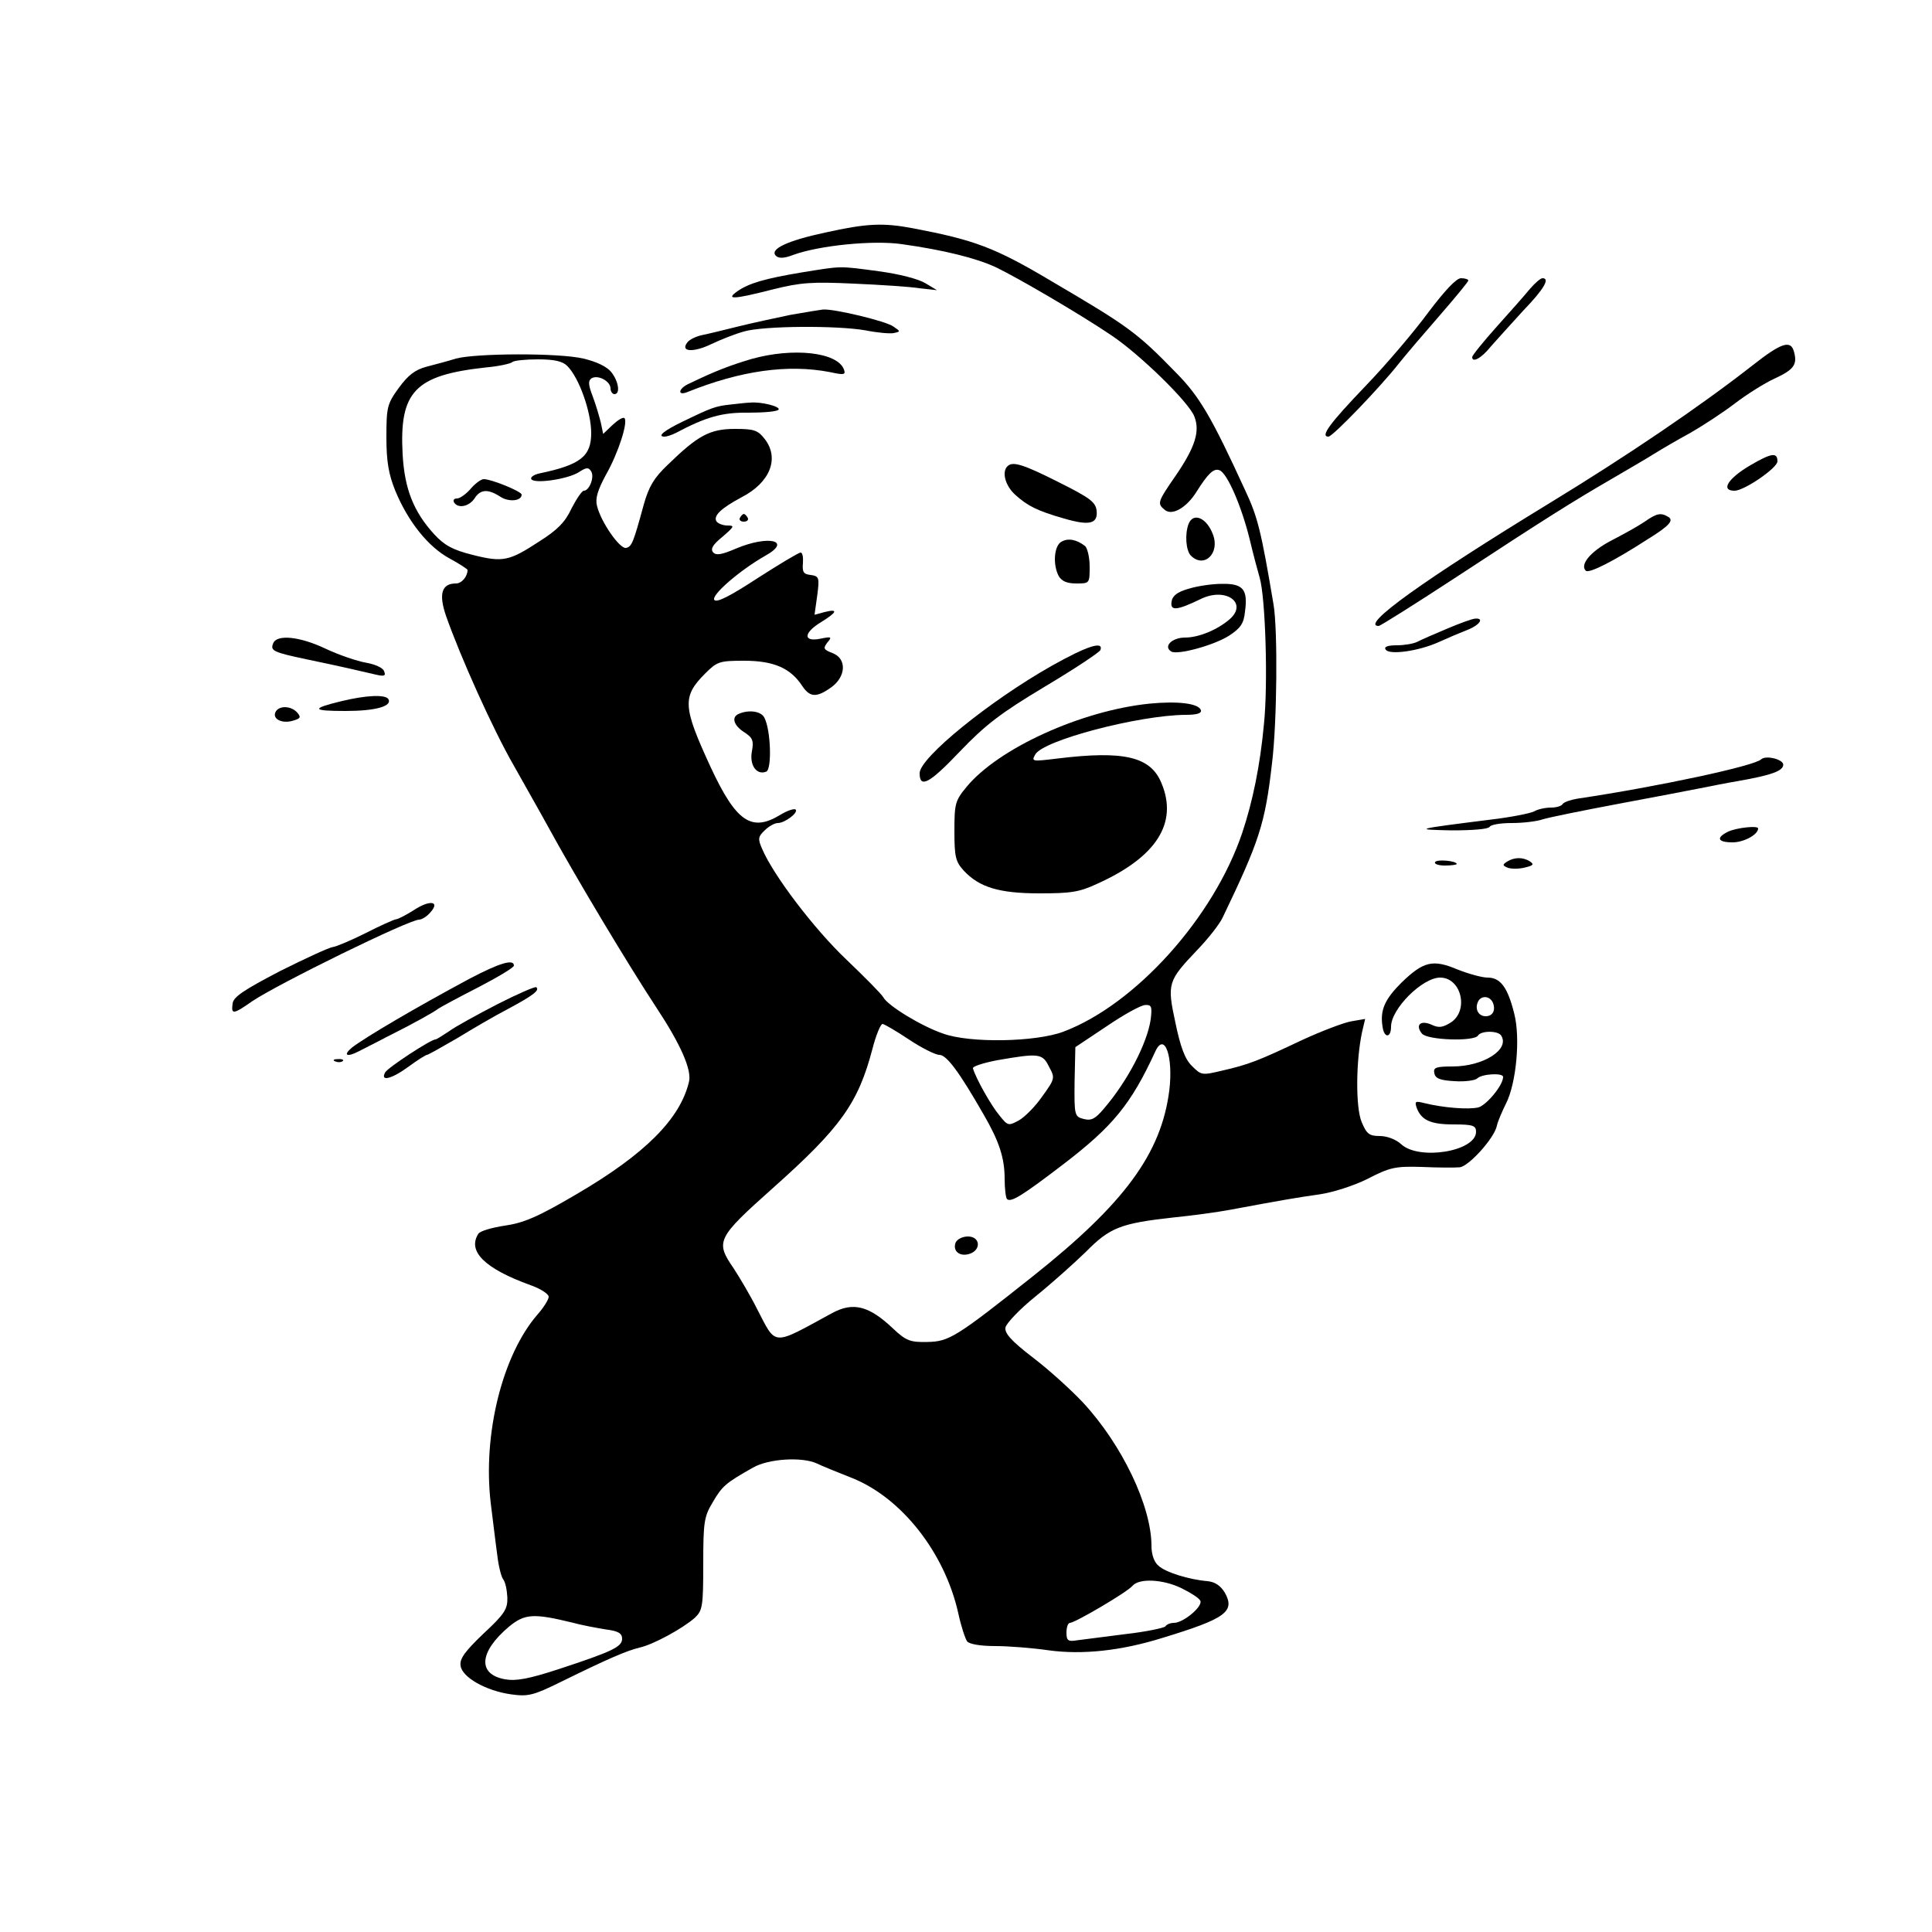 <?xml version="1.0" standalone="no"?>
<!DOCTYPE svg PUBLIC "-//W3C//DTD SVG 20010904//EN"
 "http://www.w3.org/TR/2001/REC-SVG-20010904/DTD/svg10.dtd">
<svg version="1.0" xmlns="http://www.w3.org/2000/svg"
 width="500pt" height="500pt" viewBox="0 0 500 500"
 preserveAspectRatio="xMidYMid meet">

<g transform="translate(0,500) scale(0.1,-0.1)"
fill="#currentColor" stroke="none">
<path d="M2135 4398 c-98 -21 -144 -43 -127 -60 7 -7 21 -7 44 2 68 25 209 39
283 28 107 -15 192 -36 243 -60 56 -27 214 -119 297 -175 74 -49 203 -175 216
-211 15 -38 2 -79 -47 -151 -49 -71 -50 -74 -29 -91 19 -15 56 6 82 48 29 46
44 61 59 55 20 -7 57 -93 78 -178 9 -38 21 -83 26 -100 15 -51 22 -275 11
-380 -10 -107 -29 -199 -56 -280 -74 -220 -277 -445 -463 -515 -72 -27 -242
-30 -311 -5 -56 19 -143 72 -155 94 -5 9 -49 53 -97 99 -82 78 -188 217 -217
286 -11 25 -10 31 7 47 11 11 26 19 34 19 18 0 54 27 46 35 -4 3 -22 -3 -40
-14 -74 -45 -114 -18 -180 124 -72 156 -74 182 -14 242 31 31 37 33 101 33 76
0 120 -19 150 -65 20 -30 37 -31 75 -4 39 28 41 75 3 89 -23 9 -24 12 -13 27
13 15 11 16 -18 10 -45 -9 -44 15 2 43 42 26 45 35 9 26 l-26 -7 7 50 c6 46 5
50 -17 53 -19 2 -22 8 -20 31 1 15 -1 27 -6 27 -5 0 -55 -30 -111 -66 -69 -45
-105 -64 -112 -57 -11 11 65 77 132 115 70 39 8 54 -77 18 -35 -15 -50 -18
-58 -10 -8 9 -2 20 24 41 30 26 32 29 13 29 -12 0 -25 5 -29 11 -8 14 11 33
65 62 74 38 99 101 60 151 -18 23 -28 26 -77 26 -65 0 -96 -17 -174 -93 -36
-34 -49 -57 -62 -103 -27 -99 -31 -109 -46 -112 -16 -3 -65 67 -75 109 -5 19
2 41 23 80 32 56 58 137 48 147 -4 3 -17 -5 -31 -18 l-24 -23 -6 29 c-4 16
-13 47 -21 68 -12 31 -12 41 -3 47 17 10 49 -8 49 -26 0 -8 5 -15 10 -15 16 0
11 33 -8 57 -11 14 -38 27 -72 35 -63 15 -278 14 -330 0 -19 -6 -53 -15 -76
-21 -30 -8 -48 -22 -72 -55 -30 -41 -32 -50 -32 -128 0 -63 6 -96 23 -138 33
-80 85 -145 140 -175 26 -14 47 -28 47 -30 0 -17 -15 -35 -30 -35 -37 0 -45
-27 -26 -83 37 -106 122 -295 175 -387 29 -52 69 -122 87 -155 73 -134 213
-367 283 -473 62 -94 92 -161 84 -192 -23 -96 -114 -187 -290 -290 -102 -60
-138 -75 -187 -82 -33 -5 -64 -14 -68 -21 -29 -45 16 -90 135 -133 26 -9 47
-23 47 -30 0 -7 -13 -28 -29 -46 -91 -105 -142 -310 -121 -488 6 -47 13 -107
17 -135 3 -27 10 -55 15 -62 6 -7 10 -28 11 -47 1 -30 -7 -43 -62 -94 -48 -46
-62 -65 -59 -83 4 -30 66 -65 131 -74 44 -6 57 -3 130 33 122 60 169 80 202
88 36 8 111 49 143 77 20 19 22 29 22 139 0 109 2 123 25 161 24 41 33 49 104
89 40 23 126 28 164 11 12 -6 54 -23 92 -38 128 -51 240 -193 275 -350 7 -33
18 -66 23 -73 6 -7 34 -12 73 -12 34 0 97 -5 138 -11 88 -12 188 -1 294 32
164 50 189 68 162 117 -11 18 -25 28 -45 30 -48 4 -109 23 -127 40 -11 9 -18
29 -18 51 0 103 -76 262 -177 371 -30 32 -87 84 -129 116 -56 43 -74 63 -72
78 2 11 36 47 78 81 41 33 99 85 130 115 62 63 90 74 225 89 50 5 116 14 148
20 134 25 175 32 232 40 34 5 88 22 124 40 58 30 72 33 140 31 42 -2 86 -2 98
-1 23 1 91 76 97 108 2 10 13 36 24 58 26 52 37 168 21 231 -17 69 -36 94 -69
94 -15 0 -50 10 -78 21 -64 27 -88 21 -145 -34 -43 -43 -56 -71 -49 -114 4
-30 22 -30 22 0 0 46 81 127 127 127 55 0 75 -85 28 -116 -21 -13 -31 -15 -50
-6 -29 13 -43 -1 -25 -23 14 -17 135 -21 145 -5 8 13 52 13 60 0 23 -36 -46
-80 -126 -80 -43 0 -50 -3 -47 -17 2 -14 15 -19 52 -21 27 -2 54 2 59 7 12 12
67 15 67 4 0 -22 -43 -73 -64 -79 -26 -6 -90 -1 -139 11 -24 6 -26 5 -21 -11
12 -33 36 -44 96 -44 50 0 58 -3 58 -19 0 -51 -148 -75 -194 -32 -13 12 -36
21 -55 21 -27 0 -34 5 -47 36 -16 38 -15 158 1 233 l8 34 -35 -6 c-19 -3 -77
-25 -129 -49 -112 -53 -137 -63 -207 -79 -51 -12 -53 -12 -77 12 -18 17 -30
49 -43 112 -22 102 -20 108 57 189 27 28 57 66 65 83 95 198 110 242 128 400
13 106 15 344 4 410 -32 190 -41 227 -73 295 -88 192 -119 244 -178 304 -103
106 -124 121 -325 239 -146 87 -199 106 -356 136 -79 15 -121 13 -229 -11z
m-667 -345 c31 -31 62 -119 62 -174 0 -60 -28 -82 -133 -104 -15 -3 -25 -10
-22 -15 8 -13 95 0 123 18 20 13 25 13 32 2 9 -15 -5 -50 -19 -50 -5 0 -19
-21 -32 -46 -16 -35 -37 -56 -83 -85 -78 -51 -94 -55 -173 -35 -52 13 -73 25
-99 53 -54 59 -77 118 -82 207 -9 163 32 205 215 225 34 3 65 10 69 14 4 4 34
7 66 7 43 0 64 -5 76 -17z m2396 -1649 c7 -19 -1 -34 -19 -34 -18 0 -28 17
-21 35 7 20 32 19 40 -1z m-886 -42 c-9 -62 -60 -160 -121 -231 -22 -26 -32
-32 -52 -27 -24 6 -25 9 -24 96 l2 90 81 54 c44 30 89 55 100 55 16 1 18 -4
14 -37z m-626 -52 c33 -22 69 -40 79 -40 19 0 52 -45 115 -155 40 -69 54 -112
54 -166 0 -25 3 -49 6 -52 10 -10 40 9 146 90 128 98 175 155 238 292 24 52
47 -14 36 -102 -21 -162 -115 -291 -353 -480 -199 -158 -217 -169 -273 -170
-44 -1 -55 3 -88 34 -63 60 -104 70 -158 41 -158 -86 -144 -87 -195 11 -17 34
-45 81 -60 104 -48 70 -45 78 102 209 175 156 220 219 257 360 9 35 21 64 26
64 4 0 35 -18 68 -40z m363 -71 c16 -29 15 -31 -18 -77 -18 -26 -46 -54 -61
-62 -26 -14 -28 -14 -50 14 -21 25 -60 94 -68 121 -2 5 26 14 62 21 109 19
118 18 135 -17z m342 -1349 c23 -11 45 -25 49 -32 9 -14 -43 -58 -68 -58 -9 0
-19 -4 -22 -9 -3 -4 -50 -14 -103 -20 -54 -7 -110 -14 -125 -16 -24 -4 -28 -1
-28 20 0 14 4 25 9 25 13 0 149 80 162 96 17 20 79 17 126 -6z m-1577 -89 c25
-7 64 -14 88 -18 32 -4 42 -10 42 -24 0 -21 -25 -33 -165 -79 -77 -25 -109
-31 -138 -26 -72 13 -67 71 10 136 41 34 64 35 163 11z"/>
<path d="M1218 3735 c-12 -14 -28 -25 -35 -25 -8 0 -11 -4 -8 -10 10 -17 39
-11 53 10 15 24 35 25 66 5 22 -15 56 -12 56 5 0 8 -78 40 -98 40 -7 0 -22
-11 -34 -25z"/>
<path d="M2473 1784 c-8 -22 11 -37 36 -29 31 10 28 45 -4 45 -14 0 -28 -7
-32 -16z"/>
<path d="M2075 4295 c-96 -16 -137 -28 -167 -49 -31 -22 -10 -21 92 5 72 18
101 20 209 15 69 -3 146 -8 171 -12 l45 -5 -30 18 c-18 11 -68 24 -121 31
-104 14 -94 14 -199 -3z"/>
<path d="M3696 4191 c-36 -49 -109 -135 -163 -191 -92 -96 -117 -130 -95 -130
11 0 134 128 182 189 19 24 68 81 108 127 39 45 72 85 72 88 0 3 -8 6 -19 6
-12 0 -42 -32 -85 -89z"/>
<path d="M3960 4253 c-13 -16 -52 -60 -87 -99 -35 -39 -63 -74 -63 -78 0 -16
24 -3 48 27 15 17 53 59 84 93 54 56 70 84 50 84 -5 0 -19 -12 -32 -27z"/>
<path d="M2045 4185 c-38 -8 -99 -21 -135 -30 -36 -9 -77 -19 -92 -22 -15 -3
-33 -11 -39 -19 -20 -25 16 -27 63 -4 23 11 61 26 83 32 50 15 242 16 315 3
30 -6 63 -9 73 -7 18 4 18 4 -1 17 -19 14 -153 46 -182 44 -8 -1 -46 -7 -85
-14z"/>
<path d="M4535 4054 c-137 -107 -323 -233 -523 -355 -326 -199 -494 -319 -444
-319 4 0 93 56 197 124 236 155 310 201 405 256 41 24 91 53 110 65 19 12 62
37 95 55 33 19 85 53 115 76 30 23 76 52 102 64 50 23 60 36 51 69 -8 32 -32
25 -108 -35z"/>
<path d="M1945 4071 c-54 -16 -94 -31 -162 -64 -27 -12 -31 -32 -5 -22 139 56
261 73 370 52 37 -8 41 -7 36 7 -17 45 -132 57 -239 27z"/>
<path d="M1890 3953 c-38 -4 -49 -8 -123 -44 -48 -23 -68 -39 -47 -39 5 0 18
4 28 9 79 42 121 54 189 53 40 0 75 3 78 8 5 8 -46 21 -74 18 -9 0 -32 -3 -51
-5z"/>
<path d="M4530 3796 c-58 -34 -78 -66 -41 -66 25 0 111 59 111 76 0 24 -15 22
-70 -10z"/>
<path d="M2607 3793 c-15 -15 -5 -51 21 -74 31 -28 56 -41 126 -61 65 -19 88
-14 84 21 -3 22 -18 33 -98 73 -93 47 -120 55 -133 41z"/>
<path d="M1915 3660 c-3 -5 1 -10 10 -10 9 0 13 5 10 10 -3 6 -8 10 -10 10 -2
0 -7 -4 -10 -10z"/>
<path d="M4255 3649 c-16 -11 -56 -33 -87 -49 -51 -27 -80 -61 -64 -77 8 -8
73 25 161 82 55 34 67 48 53 57 -20 12 -30 10 -63 -13z"/>
<path d="M3076 3644 c-10 -26 -7 -69 6 -82 34 -34 76 6 57 55 -16 43 -51 58
-63 27z"/>
<path d="M2747 3598 c-19 -10 -23 -59 -7 -89 8 -13 21 -19 45 -19 35 0 35 0
35 44 0 24 -6 48 -12 53 -22 17 -44 21 -61 11z"/>
<path d="M3075 3476 c-28 -8 -41 -18 -43 -33 -4 -25 14 -23 76 7 64 31 122
-10 75 -52 -32 -28 -81 -48 -116 -48 -34 0 -57 -23 -36 -36 16 -10 111 16 150
41 29 19 38 31 41 62 8 58 -5 73 -60 72 -26 0 -65 -6 -87 -13z"/>
<path d="M3745 3373 c-33 -14 -68 -29 -77 -34 -10 -5 -34 -9 -53 -9 -24 0 -34
-4 -29 -11 9 -15 87 -4 139 20 22 10 55 24 73 31 31 12 44 31 20 29 -7 0 -40
-12 -73 -26z"/>
<path d="M707 3335 c-8 -19 0 -23 85 -41 87 -18 143 -31 181 -40 22 -5 26 -3
21 9 -3 9 -24 18 -47 22 -23 4 -70 20 -104 36 -67 32 -127 38 -136 14z"/>
<path d="M2722 3277 c-161 -91 -342 -238 -342 -278 0 -40 25 -27 103 55 68 71
106 100 221 169 77 46 142 89 144 95 8 24 -35 10 -126 -41z"/>
<path d="M882 3185 c-78 -19 -75 -25 12 -25 77 0 122 12 111 31 -8 12 -58 10
-123 -6z"/>
<path d="M2975 3179 c-177 -18 -392 -116 -474 -216 -29 -35 -31 -43 -31 -114
0 -66 3 -79 24 -102 40 -43 91 -59 196 -59 81 0 103 3 150 25 153 69 209 157
166 260 -28 69 -97 85 -269 64 -66 -8 -68 -8 -58 10 19 37 268 102 389 103 30
0 42 4 40 12 -6 18 -61 24 -133 17z"/>
<path d="M714 3159 c-11 -18 13 -32 41 -25 22 6 25 9 15 21 -15 18 -46 20 -56
4z"/>
<path d="M1913 3153 c-21 -8 -15 -30 13 -48 22 -14 25 -22 20 -49 -7 -36 12
-63 37 -53 15 6 12 108 -5 140 -8 16 -39 21 -65 10z"/>
<path d="M4558 3035 c-16 -17 -268 -71 -476 -102 -18 -3 -35 -9 -38 -14 -3 -5
-16 -9 -30 -9 -14 0 -34 -4 -44 -10 -10 -5 -60 -15 -111 -21 -199 -25 -203
-26 -102 -28 52 0 94 3 98 9 3 6 29 10 57 10 29 0 65 4 82 10 17 5 105 23 196
40 91 17 185 35 210 40 25 5 70 14 100 19 85 15 115 26 115 42 0 14 -45 25
-57 14z"/>
<path d="M4473 2848 c-33 -16 -28 -28 11 -28 29 0 66 20 66 36 0 8 -55 2 -77
-8z"/>
<path d="M3714 2769 c-3 -5 9 -9 25 -9 17 0 31 2 31 4 0 8 -51 13 -56 5z"/>
<path d="M3900 2770 c-12 -8 -12 -10 3 -16 9 -3 29 -3 44 1 21 5 24 8 12 16
-18 11 -40 11 -59 -1z"/>
<path d="M1070 2644 c-19 -12 -40 -23 -45 -23 -6 -1 -42 -17 -79 -36 -38 -19
-76 -35 -85 -36 -9 -1 -70 -29 -136 -62 -94 -49 -121 -67 -123 -84 -4 -29 1
-29 51 6 67 45 405 211 432 211 6 0 20 8 29 19 26 29 -2 33 -44 5z"/>
<path d="M1215 2467 c-138 -74 -269 -151 -304 -178 -24 -20 -14 -26 17 -10 9
5 42 21 72 37 70 35 122 64 135 74 6 4 52 29 103 55 50 26 92 51 92 56 0 18
-37 7 -115 -34z"/>
<path d="M1287 2401 c-52 -27 -109 -58 -125 -70 -17 -11 -32 -21 -35 -21 -12
0 -122 -72 -130 -85 -14 -25 16 -18 61 15 23 17 44 30 47 30 3 0 38 20 78 43
39 24 99 59 132 76 65 35 82 48 73 56 -2 3 -48 -17 -101 -44z"/>
<path d="M868 2253 c7 -3 16 -2 19 1 4 3 -2 6 -13 5 -11 0 -14 -3 -6 -6z"/>
</g>
</svg>

